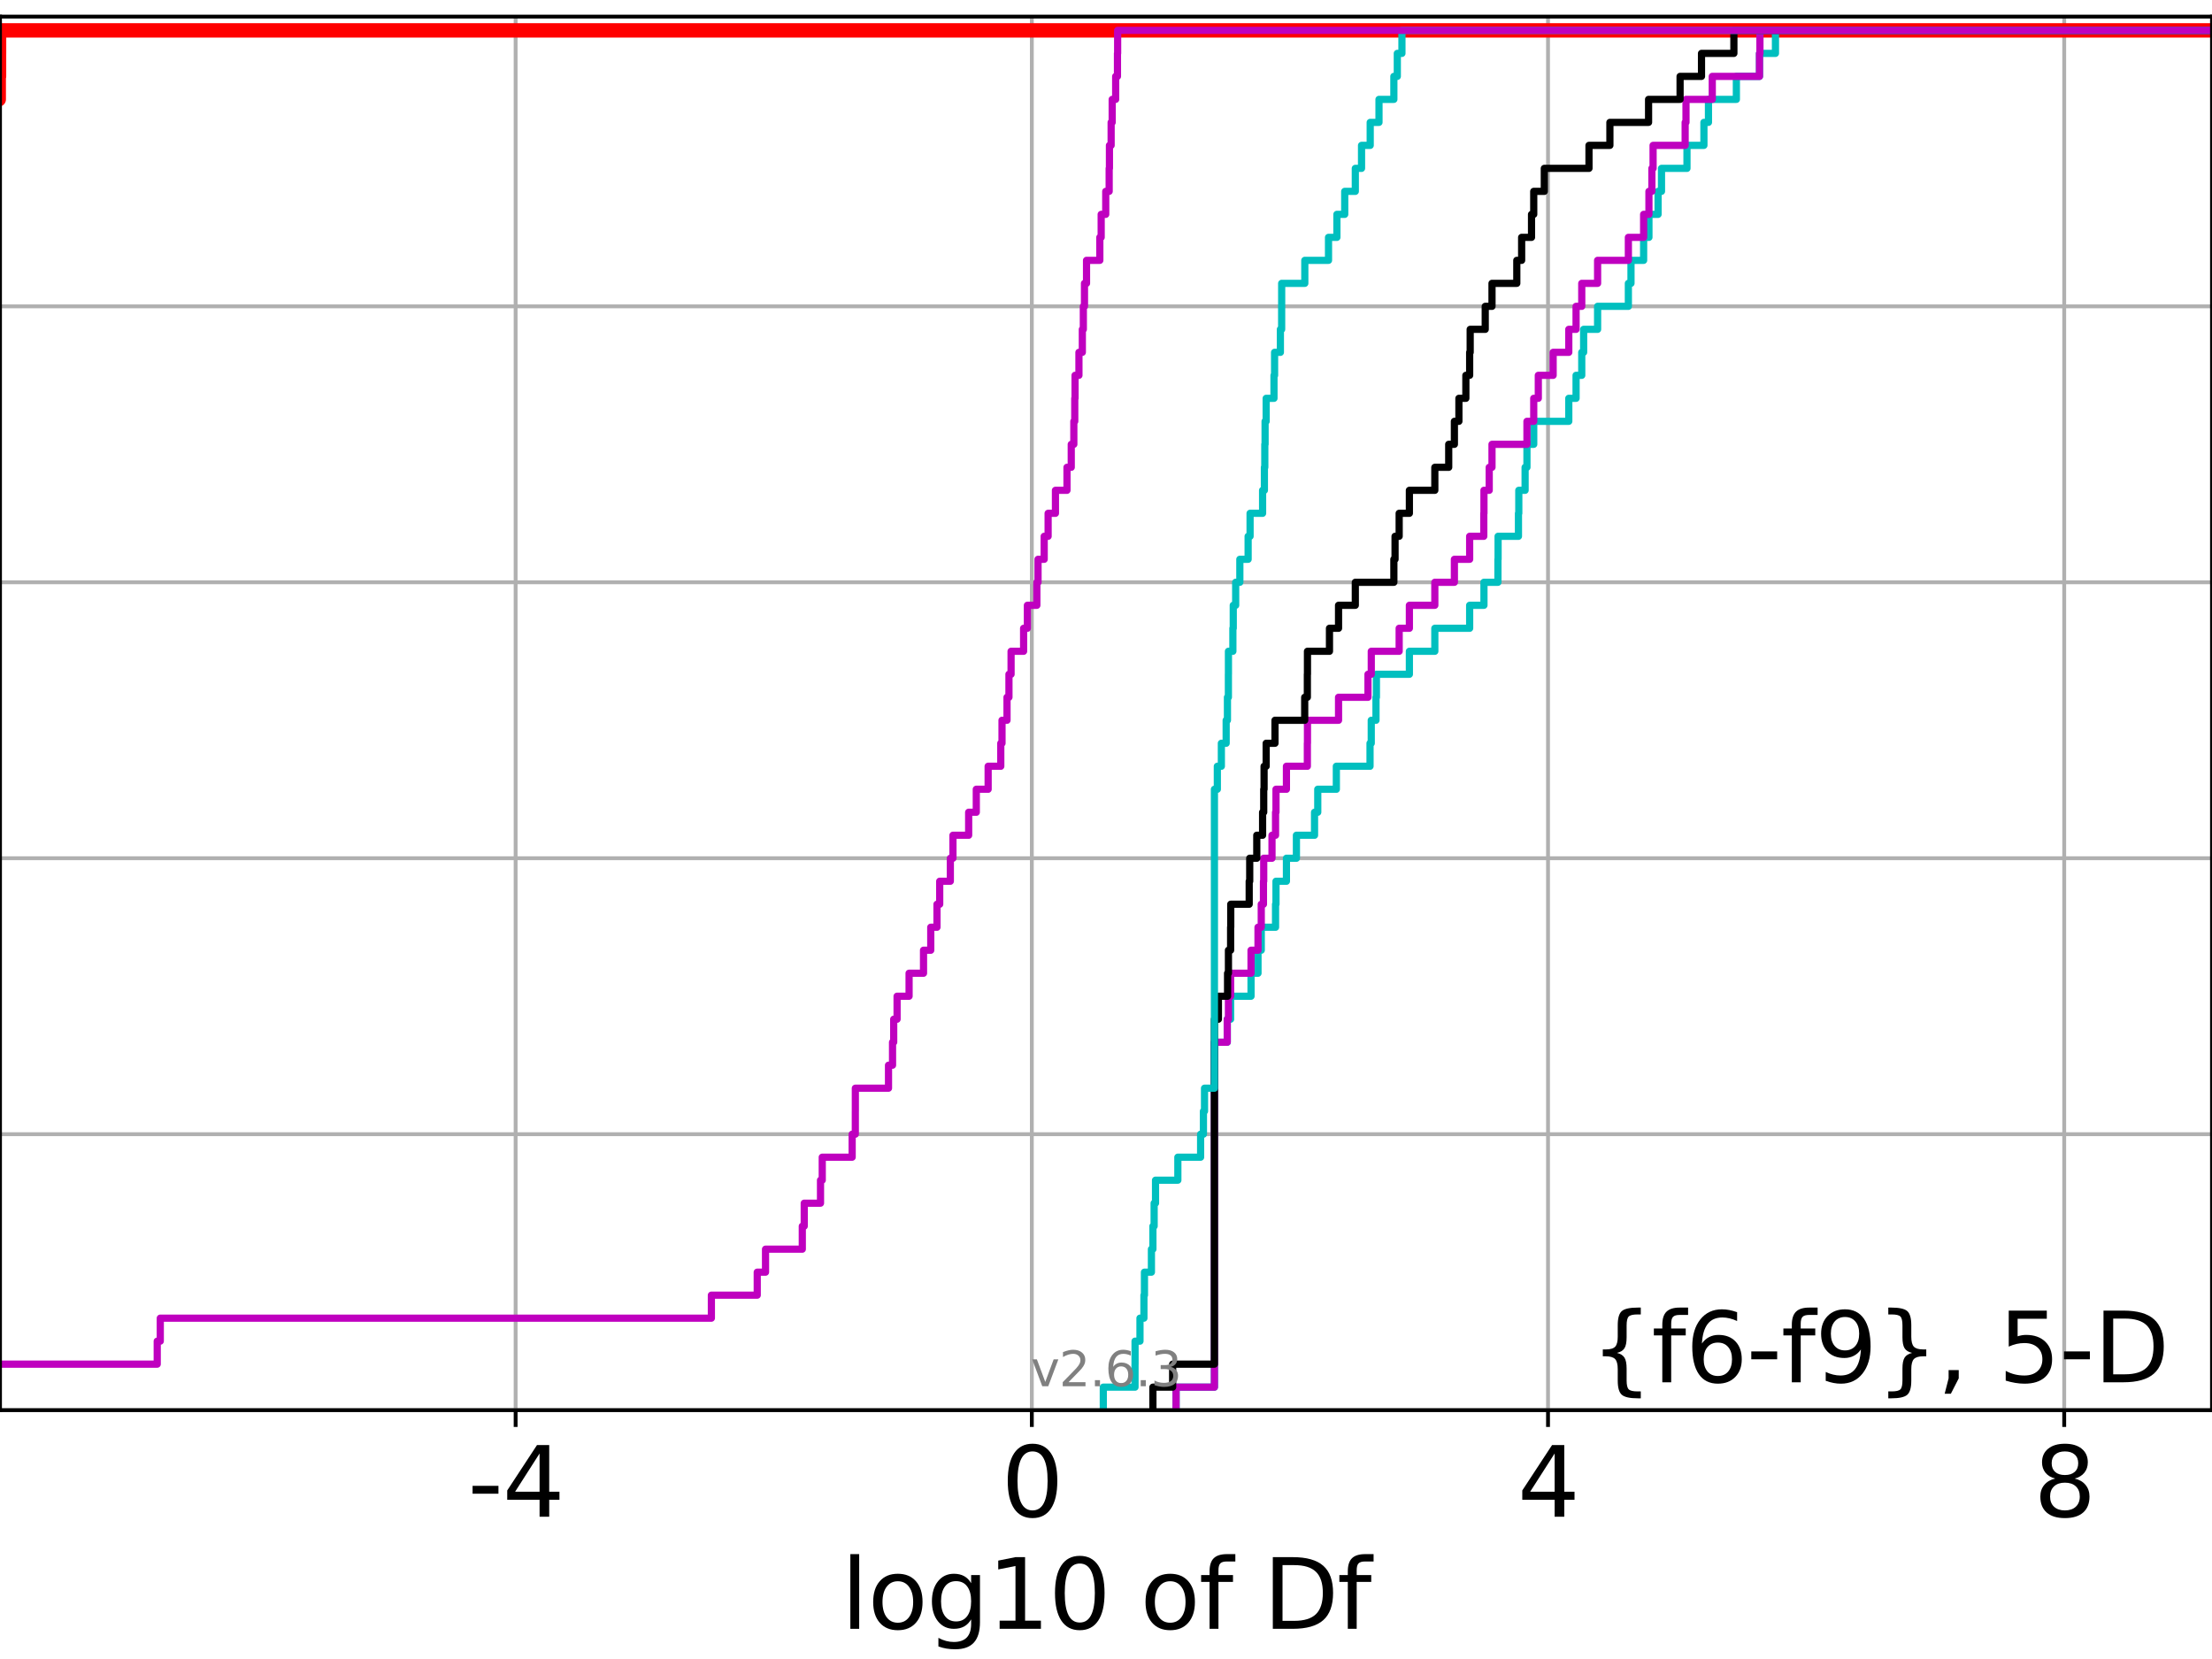 <?xml version="1.0" encoding="utf-8" standalone="no"?>
<!DOCTYPE svg PUBLIC "-//W3C//DTD SVG 1.1//EN"
  "http://www.w3.org/Graphics/SVG/1.1/DTD/svg11.dtd">
<svg xmlns:xlink="http://www.w3.org/1999/xlink" width="460.8pt" height="345.6pt" viewBox="0 0 460.8 345.6" xmlns="http://www.w3.org/2000/svg" version="1.1">
 <defs>
  <style type="text/css">*{stroke-linejoin: round; stroke-linecap: butt}</style>
 </defs>
 <g id="figure_1">
  <g id="patch_1">
   <path d="M 0 345.6 
L 460.8 345.6 
L 460.8 0 
L 0 0 
z
" style="fill: #ffffff"/>
  </g>
  <g id="axes_1">
   <g id="patch_2">
    <path d="M 0 293.76 
L 460.8 293.76 
L 460.8 3.456 
L 0 3.456 
z
" style="fill: #ffffff"/>
   </g>
   <g id="matplotlib.axis_1">
    <g id="xtick_1">
     <g id="line2d_1">
      <path d="M 107.416 293.76 
L 107.416 3.456 
" clip-path="url(#p2813ee6e38)" style="fill: none; stroke: #b0b0b0; stroke-width: 0.8; stroke-linecap: square"/>
     </g>
     <g id="line2d_2">
      <defs>
       <path id="me14144b587" d="M 0 0 
L 0 3.5 
" style="stroke: #000000; stroke-width: 0.8"/>
      </defs>
      <g>
       <use xlink:href="#me14144b587" x="107.416" y="293.76" style="stroke: #000000; stroke-width: 0.8"/>
      </g>
     </g>
     <g id="text_1">
      <!-- -4 -->
      <g transform="translate(97.446 315.957)scale(0.2 -0.2)">
       <defs>
        <path id="DejaVuSans-2d" d="M 313 2009 
L 1997 2009 
L 1997 1497 
L 313 1497 
L 313 2009 
z
" transform="scale(0.016)"/>
        <path id="DejaVuSans-34" d="M 2419 4116 
L 825 1625 
L 2419 1625 
L 2419 4116 
z
M 2253 4666 
L 3047 4666 
L 3047 1625 
L 3713 1625 
L 3713 1100 
L 3047 1100 
L 3047 0 
L 2419 0 
L 2419 1100 
L 313 1100 
L 313 1709 
L 2253 4666 
z
" transform="scale(0.016)"/>
       </defs>
       <use xlink:href="#DejaVuSans-2d"/>
       <use xlink:href="#DejaVuSans-34" x="36.084"/>
      </g>
     </g>
    </g>
    <g id="xtick_2">
     <g id="line2d_3">
      <path d="M 214.948 293.76 
L 214.948 3.456 
" clip-path="url(#p2813ee6e38)" style="fill: none; stroke: #b0b0b0; stroke-width: 0.8; stroke-linecap: square"/>
     </g>
     <g id="line2d_4">
      <g>
       <use xlink:href="#me14144b587" x="214.948" y="293.76" style="stroke: #000000; stroke-width: 0.8"/>
      </g>
     </g>
     <g id="text_2">
      <!-- 0 -->
      <g transform="translate(208.586 315.957)scale(0.2 -0.2)">
       <defs>
        <path id="DejaVuSans-30" d="M 2034 4250 
Q 1547 4250 1301 3770 
Q 1056 3291 1056 2328 
Q 1056 1369 1301 889 
Q 1547 409 2034 409 
Q 2525 409 2770 889 
Q 3016 1369 3016 2328 
Q 3016 3291 2770 3770 
Q 2525 4250 2034 4250 
z
M 2034 4750 
Q 2819 4750 3233 4129 
Q 3647 3509 3647 2328 
Q 3647 1150 3233 529 
Q 2819 -91 2034 -91 
Q 1250 -91 836 529 
Q 422 1150 422 2328 
Q 422 3509 836 4129 
Q 1250 4750 2034 4750 
z
" transform="scale(0.016)"/>
       </defs>
       <use xlink:href="#DejaVuSans-30"/>
      </g>
     </g>
    </g>
    <g id="xtick_3">
     <g id="line2d_5">
      <path d="M 322.481 293.76 
L 322.481 3.456 
" clip-path="url(#p2813ee6e38)" style="fill: none; stroke: #b0b0b0; stroke-width: 0.8; stroke-linecap: square"/>
     </g>
     <g id="line2d_6">
      <g>
       <use xlink:href="#me14144b587" x="322.481" y="293.76" style="stroke: #000000; stroke-width: 0.8"/>
      </g>
     </g>
     <g id="text_3">
      <!-- 4 -->
      <g transform="translate(316.118 315.957)scale(0.2 -0.2)">
       <use xlink:href="#DejaVuSans-34"/>
      </g>
     </g>
    </g>
    <g id="xtick_4">
     <g id="line2d_7">
      <path d="M 430.013 293.76 
L 430.013 3.456 
" clip-path="url(#p2813ee6e38)" style="fill: none; stroke: #b0b0b0; stroke-width: 0.8; stroke-linecap: square"/>
     </g>
     <g id="line2d_8">
      <g>
       <use xlink:href="#me14144b587" x="430.013" y="293.76" style="stroke: #000000; stroke-width: 0.8"/>
      </g>
     </g>
     <g id="text_4">
      <!-- 8 -->
      <g transform="translate(423.65 315.957)scale(0.2 -0.2)">
       <defs>
        <path id="DejaVuSans-38" d="M 2034 2216 
Q 1584 2216 1326 1975 
Q 1069 1734 1069 1313 
Q 1069 891 1326 650 
Q 1584 409 2034 409 
Q 2484 409 2743 651 
Q 3003 894 3003 1313 
Q 3003 1734 2745 1975 
Q 2488 2216 2034 2216 
z
M 1403 2484 
Q 997 2584 770 2862 
Q 544 3141 544 3541 
Q 544 4100 942 4425 
Q 1341 4750 2034 4750 
Q 2731 4750 3128 4425 
Q 3525 4100 3525 3541 
Q 3525 3141 3298 2862 
Q 3072 2584 2669 2484 
Q 3125 2378 3379 2068 
Q 3634 1759 3634 1313 
Q 3634 634 3220 271 
Q 2806 -91 2034 -91 
Q 1263 -91 848 271 
Q 434 634 434 1313 
Q 434 1759 690 2068 
Q 947 2378 1403 2484 
z
M 1172 3481 
Q 1172 3119 1398 2916 
Q 1625 2713 2034 2713 
Q 2441 2713 2670 2916 
Q 2900 3119 2900 3481 
Q 2900 3844 2670 4047 
Q 2441 4250 2034 4250 
Q 1625 4250 1398 4047 
Q 1172 3844 1172 3481 
z
" transform="scale(0.016)"/>
       </defs>
       <use xlink:href="#DejaVuSans-38"/>
      </g>
     </g>
    </g>
    <g id="text_5">
     <!-- log10 of Df -->
     <g transform="translate(175.214 339.313)scale(0.2 -0.2)">
      <defs>
       <path id="DejaVuSans-6c" d="M 603 4863 
L 1178 4863 
L 1178 0 
L 603 0 
L 603 4863 
z
" transform="scale(0.016)"/>
       <path id="DejaVuSans-6f" d="M 1959 3097 
Q 1497 3097 1228 2736 
Q 959 2375 959 1747 
Q 959 1119 1226 758 
Q 1494 397 1959 397 
Q 2419 397 2687 759 
Q 2956 1122 2956 1747 
Q 2956 2369 2687 2733 
Q 2419 3097 1959 3097 
z
M 1959 3584 
Q 2709 3584 3137 3096 
Q 3566 2609 3566 1747 
Q 3566 888 3137 398 
Q 2709 -91 1959 -91 
Q 1206 -91 779 398 
Q 353 888 353 1747 
Q 353 2609 779 3096 
Q 1206 3584 1959 3584 
z
" transform="scale(0.016)"/>
       <path id="DejaVuSans-67" d="M 2906 1791 
Q 2906 2416 2648 2759 
Q 2391 3103 1925 3103 
Q 1463 3103 1205 2759 
Q 947 2416 947 1791 
Q 947 1169 1205 825 
Q 1463 481 1925 481 
Q 2391 481 2648 825 
Q 2906 1169 2906 1791 
z
M 3481 434 
Q 3481 -459 3084 -895 
Q 2688 -1331 1869 -1331 
Q 1566 -1331 1297 -1286 
Q 1028 -1241 775 -1147 
L 775 -588 
Q 1028 -725 1275 -790 
Q 1522 -856 1778 -856 
Q 2344 -856 2625 -561 
Q 2906 -266 2906 331 
L 2906 616 
Q 2728 306 2450 153 
Q 2172 0 1784 0 
Q 1141 0 747 490 
Q 353 981 353 1791 
Q 353 2603 747 3093 
Q 1141 3584 1784 3584 
Q 2172 3584 2450 3431 
Q 2728 3278 2906 2969 
L 2906 3500 
L 3481 3500 
L 3481 434 
z
" transform="scale(0.016)"/>
       <path id="DejaVuSans-31" d="M 794 531 
L 1825 531 
L 1825 4091 
L 703 3866 
L 703 4441 
L 1819 4666 
L 2450 4666 
L 2450 531 
L 3481 531 
L 3481 0 
L 794 0 
L 794 531 
z
" transform="scale(0.016)"/>
       <path id="DejaVuSans-20" transform="scale(0.016)"/>
       <path id="DejaVuSans-66" d="M 2375 4863 
L 2375 4384 
L 1825 4384 
Q 1516 4384 1395 4259 
Q 1275 4134 1275 3809 
L 1275 3500 
L 2222 3500 
L 2222 3053 
L 1275 3053 
L 1275 0 
L 697 0 
L 697 3053 
L 147 3053 
L 147 3500 
L 697 3500 
L 697 3744 
Q 697 4328 969 4595 
Q 1241 4863 1831 4863 
L 2375 4863 
z
" transform="scale(0.016)"/>
       <path id="DejaVuSans-44" d="M 1259 4147 
L 1259 519 
L 2022 519 
Q 2988 519 3436 956 
Q 3884 1394 3884 2338 
Q 3884 3275 3436 3711 
Q 2988 4147 2022 4147 
L 1259 4147 
z
M 628 4666 
L 1925 4666 
Q 3281 4666 3915 4102 
Q 4550 3538 4550 2338 
Q 4550 1131 3912 565 
Q 3275 0 1925 0 
L 628 0 
L 628 4666 
z
" transform="scale(0.016)"/>
      </defs>
      <use xlink:href="#DejaVuSans-6c"/>
      <use xlink:href="#DejaVuSans-6f" x="27.783"/>
      <use xlink:href="#DejaVuSans-67" x="88.965"/>
      <use xlink:href="#DejaVuSans-31" x="152.441"/>
      <use xlink:href="#DejaVuSans-30" x="216.064"/>
      <use xlink:href="#DejaVuSans-20" x="279.688"/>
      <use xlink:href="#DejaVuSans-6f" x="311.475"/>
      <use xlink:href="#DejaVuSans-66" x="372.656"/>
      <use xlink:href="#DejaVuSans-20" x="407.861"/>
      <use xlink:href="#DejaVuSans-44" x="439.648"/>
      <use xlink:href="#DejaVuSans-66" x="516.65"/>
     </g>
    </g>
   </g>
   <g id="matplotlib.axis_2">
    <g id="ytick_1">
     <g id="line2d_9">
      <path d="M 0 293.76 
L 460.8 293.76 
" clip-path="url(#p2813ee6e38)" style="fill: none; stroke: #b0b0b0; stroke-width: 0.8; stroke-linecap: square"/>
     </g>
     <g id="line2d_10">
      <defs>
       <path id="madb3079b23" d="M 0 0 
L -3.5 0 
" style="stroke: #000000; stroke-width: 0.8"/>
      </defs>
      <g>
       <use xlink:href="#madb3079b23" x="0" y="293.76" style="stroke: #000000; stroke-width: 0.8"/>
      </g>
     </g>
    </g>
    <g id="ytick_2">
     <g id="line2d_11">
      <path d="M 0 236.274 
L 460.8 236.274 
" clip-path="url(#p2813ee6e38)" style="fill: none; stroke: #b0b0b0; stroke-width: 0.8; stroke-linecap: square"/>
     </g>
     <g id="line2d_12">
      <g>
       <use xlink:href="#madb3079b23" x="0" y="236.274" style="stroke: #000000; stroke-width: 0.8"/>
      </g>
     </g>
    </g>
    <g id="ytick_3">
     <g id="line2d_13">
      <path d="M 0 178.788 
L 460.8 178.788 
" clip-path="url(#p2813ee6e38)" style="fill: none; stroke: #b0b0b0; stroke-width: 0.8; stroke-linecap: square"/>
     </g>
     <g id="line2d_14">
      <g>
       <use xlink:href="#madb3079b23" x="0" y="178.788" style="stroke: #000000; stroke-width: 0.8"/>
      </g>
     </g>
    </g>
    <g id="ytick_4">
     <g id="line2d_15">
      <path d="M 0 121.302 
L 460.8 121.302 
" clip-path="url(#p2813ee6e38)" style="fill: none; stroke: #b0b0b0; stroke-width: 0.8; stroke-linecap: square"/>
     </g>
     <g id="line2d_16">
      <g>
       <use xlink:href="#madb3079b23" x="0" y="121.302" style="stroke: #000000; stroke-width: 0.8"/>
      </g>
     </g>
    </g>
    <g id="ytick_5">
     <g id="line2d_17">
      <path d="M 0 63.816 
L 460.8 63.816 
" clip-path="url(#p2813ee6e38)" style="fill: none; stroke: #b0b0b0; stroke-width: 0.8; stroke-linecap: square"/>
     </g>
     <g id="line2d_18">
      <g>
       <use xlink:href="#madb3079b23" x="0" y="63.816" style="stroke: #000000; stroke-width: 0.8"/>
      </g>
     </g>
    </g>
    <g id="ytick_6">
     <g id="line2d_19">
      <path d="M 0 6.33 
L 460.8 6.33 
" clip-path="url(#p2813ee6e38)" style="fill: none; stroke: #b0b0b0; stroke-width: 0.8; stroke-linecap: square"/>
     </g>
     <g id="line2d_20">
      <g>
       <use xlink:href="#madb3079b23" x="0" y="6.33" style="stroke: #000000; stroke-width: 0.8"/>
      </g>
     </g>
    </g>
   </g>
   <g id="line2d_21">
    <path d="M -1 20.702 
L -0.262 20.702 
L -0.262 15.911 
L -0.202 15.911 
L -0.202 11.121 
L -0.197 11.121 
L -0.197 6.33 
L -0.197 6.33 
L -0.197 6.33 
L 460.8 6.33 
" clip-path="url(#p2813ee6e38)" style="fill: none; stroke: #ff0000; stroke-width: 3; stroke-linecap: square"/>
   </g>
   <g id="line2d_22">
    <path d="M 244.997 293.76 
L 244.997 288.97 
L 252.987 288.97 
L 252.987 284.179 
L 252.987 284.179 
L 252.987 279.389 
L 252.987 279.389 
L 252.987 274.598 
L 252.987 274.598 
L 252.987 269.808 
L 252.987 269.808 
L 252.987 265.017 
L 252.987 265.017 
L 252.987 260.227 
L 252.987 260.227 
L 252.987 255.436 
L 252.987 255.436 
L 252.987 250.646 
L 252.987 250.646 
L 252.987 245.855 
L 252.987 245.855 
L 252.987 241.065 
L 252.987 241.065 
L 252.987 236.274 
L 252.987 236.274 
L 252.987 231.484 
L 252.987 231.484 
L 252.987 226.693 
L 252.987 226.693 
L 252.987 221.903 
L 252.987 221.903 
L 252.987 217.112 
L 255.659 217.112 
L 255.659 212.322 
L 256.359 212.322 
L 256.359 207.531 
L 260.613 207.531 
L 260.613 202.741 
L 262.065 202.741 
L 262.065 197.95 
L 262.743 197.95 
L 262.743 193.16 
L 265.72 193.16 
L 265.72 188.369 
L 265.813 188.369 
L 265.813 183.579 
L 267.988 183.579 
L 267.988 178.788 
L 270.068 178.788 
L 270.068 173.998 
L 273.842 173.998 
L 273.842 169.207 
L 274.513 169.207 
L 274.513 164.417 
L 278.385 164.417 
L 278.385 159.626 
L 285.403 159.626 
L 285.403 154.836 
L 285.657 154.836 
L 285.657 150.045 
L 286.644 150.045 
L 286.644 145.255 
L 286.731 145.255 
L 286.731 140.464 
L 293.6 140.464 
L 293.6 135.674 
L 298.901 135.674 
L 298.901 130.883 
L 306.156 130.883 
L 306.156 126.093 
L 309.136 126.093 
L 309.136 121.302 
L 312.045 121.302 
L 312.045 116.512 
L 312.079 116.512 
L 312.079 111.721 
L 316.323 111.721 
L 316.323 106.931 
L 316.393 106.931 
L 316.393 102.14 
L 317.707 102.14 
L 317.707 97.35 
L 318.092 97.35 
L 318.092 92.559 
L 319.505 92.559 
L 319.505 87.769 
L 326.807 87.769 
L 326.807 82.978 
L 328.325 82.978 
L 328.325 78.188 
L 329.509 78.188 
L 329.509 73.397 
L 329.901 73.397 
L 329.901 68.607 
L 332.809 68.607 
L 332.809 63.816 
L 339.219 63.816 
L 339.219 59.026 
L 339.765 59.026 
L 339.765 54.235 
L 342.398 54.235 
L 342.398 49.445 
L 343.503 49.445 
L 343.503 44.654 
L 345.408 44.654 
L 345.408 39.864 
L 346.119 39.864 
L 346.119 35.073 
L 351.428 35.073 
L 351.428 30.283 
L 354.958 30.283 
L 354.958 25.492 
L 355.904 25.492 
L 355.904 20.702 
L 361.718 20.702 
L 361.718 15.911 
L 366.535 15.911 
L 366.535 11.121 
L 369.86 11.121 
L 369.86 6.33 
L 369.86 6.33 
L 369.86 6.33 
L 460.8 6.33 
" clip-path="url(#p2813ee6e38)" style="fill: none; stroke: #00bfbf; stroke-width: 1.5; stroke-linecap: square"/>
   </g>
   <g id="line2d_23">
    <path d="M 244.997 293.76 
L 244.997 288.97 
L 252.987 288.97 
L 252.987 284.179 
L 252.987 284.179 
L 252.987 279.389 
L 252.987 279.389 
L 252.987 274.598 
L 252.987 274.598 
L 252.987 269.808 
L 252.987 269.808 
L 252.987 265.017 
L 252.987 265.017 
L 252.987 260.227 
L 252.987 260.227 
L 252.987 255.436 
L 252.987 255.436 
L 252.987 250.646 
L 252.987 250.646 
L 252.987 245.855 
L 252.987 245.855 
L 252.987 241.065 
L 252.987 241.065 
L 252.987 236.274 
L 252.987 236.274 
L 252.987 231.484 
L 252.987 231.484 
L 252.987 226.693 
L 252.987 226.693 
L 252.987 221.903 
L 252.987 221.903 
L 252.987 217.112 
L 255.659 217.112 
L 255.659 212.322 
L 255.907 212.322 
L 255.907 207.531 
L 256.359 207.531 
L 256.359 202.741 
L 260.613 202.741 
L 260.613 197.95 
L 262.065 197.95 
L 262.065 193.16 
L 262.743 193.16 
L 262.743 188.369 
L 263.201 188.369 
L 263.201 183.579 
L 263.256 183.579 
L 263.256 178.788 
L 264.981 178.788 
L 264.981 173.998 
L 265.72 173.998 
L 265.72 169.207 
L 265.813 169.207 
L 265.813 164.417 
L 267.988 164.417 
L 267.988 159.626 
L 272.345 159.626 
L 272.345 154.836 
L 272.368 154.836 
L 272.368 150.045 
L 278.844 150.045 
L 278.844 145.255 
L 284.976 145.255 
L 284.976 140.464 
L 285.662 140.464 
L 285.662 135.674 
L 291.472 135.674 
L 291.472 130.883 
L 293.6 130.883 
L 293.6 126.093 
L 298.901 126.093 
L 298.901 121.302 
L 302.976 121.302 
L 302.976 116.512 
L 306.156 116.512 
L 306.156 111.721 
L 309.1 111.721 
L 309.1 106.931 
L 309.136 106.931 
L 309.136 102.14 
L 310.232 102.14 
L 310.232 97.35 
L 310.812 97.35 
L 310.812 92.559 
L 318.092 92.559 
L 318.092 87.769 
L 319.505 87.769 
L 319.505 82.978 
L 320.458 82.978 
L 320.458 78.188 
L 323.547 78.188 
L 323.547 73.397 
L 326.807 73.397 
L 326.807 68.607 
L 328.325 68.607 
L 328.325 63.816 
L 329.509 63.816 
L 329.509 59.026 
L 332.809 59.026 
L 332.809 54.235 
L 339.219 54.235 
L 339.219 49.445 
L 342.398 49.445 
L 342.398 44.654 
L 343.503 44.654 
L 343.503 39.864 
L 344.118 39.864 
L 344.118 35.073 
L 344.367 35.073 
L 344.367 30.283 
L 351.048 30.283 
L 351.048 25.492 
L 351.223 25.492 
L 351.223 20.702 
L 356.699 20.702 
L 356.699 15.911 
L 366.535 15.911 
L 366.535 11.121 
L 366.626 11.121 
L 366.626 6.33 
L 366.626 6.33 
L 366.626 6.33 
L 460.8 6.33 
" clip-path="url(#p2813ee6e38)" style="fill: none; stroke: #bf00bf; stroke-width: 1.5; stroke-linecap: square"/>
   </g>
   <g id="line2d_24">
    <path d="M 240.172 293.76 
L 240.172 288.97 
L 244.283 288.97 
L 244.283 284.179 
L 252.987 284.179 
L 252.987 279.389 
L 252.987 279.389 
L 252.987 274.598 
L 252.987 274.598 
L 252.987 269.808 
L 252.987 269.808 
L 252.987 265.017 
L 252.987 265.017 
L 252.987 260.227 
L 252.987 260.227 
L 252.987 255.436 
L 252.987 255.436 
L 252.987 250.646 
L 252.987 250.646 
L 252.987 245.855 
L 252.987 245.855 
L 252.987 241.065 
L 252.987 241.065 
L 252.987 236.274 
L 252.987 236.274 
L 252.987 231.484 
L 252.987 231.484 
L 252.987 226.693 
L 252.987 226.693 
L 252.987 221.903 
L 252.987 221.903 
L 252.987 217.112 
L 252.987 217.112 
L 252.987 212.322 
L 253.817 212.322 
L 253.817 207.531 
L 255.725 207.531 
L 255.725 202.741 
L 255.907 202.741 
L 255.907 197.95 
L 256.359 197.95 
L 256.359 193.16 
L 256.388 193.16 
L 256.388 188.369 
L 260.23 188.369 
L 260.23 183.579 
L 260.339 183.579 
L 260.339 178.788 
L 261.809 178.788 
L 261.809 173.998 
L 263.022 173.998 
L 263.022 169.207 
L 263.256 169.207 
L 263.256 164.417 
L 263.33 164.417 
L 263.33 159.626 
L 263.766 159.626 
L 263.766 154.836 
L 265.605 154.836 
L 265.605 150.045 
L 271.793 150.045 
L 271.793 145.255 
L 272.345 145.255 
L 272.345 140.464 
L 272.368 140.464 
L 272.368 135.674 
L 276.953 135.674 
L 276.953 130.883 
L 278.844 130.883 
L 278.844 126.093 
L 282.337 126.093 
L 282.337 121.302 
L 290.367 121.302 
L 290.367 116.512 
L 290.615 116.512 
L 290.615 111.721 
L 291.472 111.721 
L 291.472 106.931 
L 293.6 106.931 
L 293.6 102.14 
L 298.901 102.14 
L 298.901 97.35 
L 301.793 97.35 
L 301.793 92.559 
L 302.976 92.559 
L 302.976 87.769 
L 303.917 87.769 
L 303.917 82.978 
L 305.366 82.978 
L 305.366 78.188 
L 306.156 78.188 
L 306.156 73.397 
L 306.266 73.397 
L 306.266 68.607 
L 309.401 68.607 
L 309.401 63.816 
L 310.812 63.816 
L 310.812 59.026 
L 315.977 59.026 
L 315.977 54.235 
L 316.986 54.235 
L 316.986 49.445 
L 319.044 49.445 
L 319.044 44.654 
L 319.505 44.654 
L 319.505 39.864 
L 321.709 39.864 
L 321.709 35.073 
L 331.015 35.073 
L 331.015 30.283 
L 335.371 30.283 
L 335.371 25.492 
L 343.427 25.492 
L 343.427 20.702 
L 349.991 20.702 
L 349.991 15.911 
L 354.454 15.911 
L 354.454 11.121 
L 361.2 11.121 
L 361.2 6.33 
L 361.2 6.33 
L 361.2 6.33 
L 460.8 6.33 
" clip-path="url(#p2813ee6e38)" style="fill: none; stroke: #000000; stroke-width: 1.5; stroke-linecap: square"/>
   </g>
   <g id="line2d_25">
    <path d="M 229.836 293.76 
L 229.836 288.97 
L 236.445 288.97 
L 236.445 284.179 
L 236.453 284.179 
L 236.453 279.389 
L 237.478 279.389 
L 237.478 274.598 
L 238.301 274.598 
L 238.301 269.808 
L 238.411 269.808 
L 238.411 265.017 
L 239.862 265.017 
L 239.862 260.227 
L 240.172 260.227 
L 240.172 255.436 
L 240.429 255.436 
L 240.429 250.646 
L 240.717 250.646 
L 240.717 245.855 
L 245.368 245.855 
L 245.368 241.065 
L 250.109 241.065 
L 250.109 236.274 
L 250.697 236.274 
L 250.697 231.484 
L 250.924 231.484 
L 250.924 226.693 
L 252.987 226.693 
L 252.987 221.903 
L 252.987 221.903 
L 252.987 217.112 
L 252.987 217.112 
L 252.987 212.322 
L 252.987 212.322 
L 252.987 207.531 
L 252.987 207.531 
L 252.987 202.741 
L 252.987 202.741 
L 252.987 197.95 
L 252.987 197.95 
L 252.987 193.16 
L 252.987 193.16 
L 252.987 188.369 
L 252.987 188.369 
L 252.987 183.579 
L 252.987 183.579 
L 252.987 178.788 
L 252.987 178.788 
L 252.987 173.998 
L 252.987 173.998 
L 252.987 169.207 
L 252.987 169.207 
L 252.987 164.417 
L 253.594 164.417 
L 253.594 159.626 
L 254.433 159.626 
L 254.433 154.836 
L 255.432 154.836 
L 255.432 150.045 
L 255.698 150.045 
L 255.698 145.255 
L 255.897 145.255 
L 255.897 140.464 
L 255.907 140.464 
L 255.907 135.674 
L 256.83 135.674 
L 256.83 130.883 
L 256.91 130.883 
L 256.91 126.093 
L 257.415 126.093 
L 257.415 121.302 
L 258.281 121.302 
L 258.281 116.512 
L 260.007 116.512 
L 260.007 111.721 
L 260.414 111.721 
L 260.414 106.931 
L 263.022 106.931 
L 263.022 102.14 
L 263.397 102.14 
L 263.397 97.35 
L 263.482 97.35 
L 263.482 92.559 
L 263.54 92.559 
L 263.54 87.769 
L 263.767 87.769 
L 263.767 82.978 
L 265.394 82.978 
L 265.394 78.188 
L 265.519 78.188 
L 265.519 73.397 
L 266.728 73.397 
L 266.728 68.607 
L 266.991 68.607 
L 266.991 63.816 
L 266.996 63.816 
L 266.996 59.026 
L 271.816 59.026 
L 271.816 54.235 
L 276.754 54.235 
L 276.754 49.445 
L 278.501 49.445 
L 278.501 44.654 
L 280.13 44.654 
L 280.13 39.864 
L 282.337 39.864 
L 282.337 35.073 
L 283.633 35.073 
L 283.633 30.283 
L 285.44 30.283 
L 285.44 25.492 
L 287.269 25.492 
L 287.269 20.702 
L 290.367 20.702 
L 290.367 15.911 
L 291.086 15.911 
L 291.086 11.121 
L 292.049 11.121 
L 292.049 6.33 
L 292.049 6.33 
L 292.049 6.33 
L 460.8 6.33 
" clip-path="url(#p2813ee6e38)" style="fill: none; stroke: #00bfbf; stroke-width: 1.5; stroke-linecap: square"/>
   </g>
   <g id="line2d_26">
    <path d="M -1 284.179 
L 32.753 284.179 
L 32.753 279.389 
L 33.389 279.389 
L 33.389 274.598 
L 148.193 274.598 
L 148.193 269.808 
L 157.746 269.808 
L 157.746 265.017 
L 159.473 265.017 
L 159.473 260.227 
L 167.133 260.227 
L 167.133 255.436 
L 167.537 255.436 
L 167.537 250.646 
L 170.927 250.646 
L 170.927 245.855 
L 171.29 245.855 
L 171.29 241.065 
L 177.522 241.065 
L 177.522 236.274 
L 178.18 236.274 
L 178.18 231.484 
L 178.184 231.484 
L 178.184 226.693 
L 185.092 226.693 
L 185.092 221.903 
L 185.931 221.903 
L 185.931 217.112 
L 186.175 217.112 
L 186.175 212.322 
L 186.878 212.322 
L 186.878 207.531 
L 189.379 207.531 
L 189.379 202.741 
L 192.386 202.741 
L 192.386 197.95 
L 193.894 197.95 
L 193.894 193.16 
L 195.19 193.16 
L 195.19 188.369 
L 195.759 188.369 
L 195.759 183.579 
L 197.972 183.579 
L 197.972 178.788 
L 198.518 178.788 
L 198.518 173.998 
L 201.789 173.998 
L 201.789 169.207 
L 203.38 169.207 
L 203.38 164.417 
L 205.847 164.417 
L 205.847 159.626 
L 208.482 159.626 
L 208.482 154.836 
L 208.738 154.836 
L 208.738 150.045 
L 209.779 150.045 
L 209.779 145.255 
L 210.183 145.255 
L 210.183 140.464 
L 210.625 140.464 
L 210.625 135.674 
L 213.236 135.674 
L 213.236 130.883 
L 214.025 130.883 
L 214.025 126.093 
L 215.997 126.093 
L 215.997 121.302 
L 216.242 121.302 
L 216.242 116.512 
L 217.524 116.512 
L 217.524 111.721 
L 218.343 111.721 
L 218.343 106.931 
L 219.869 106.931 
L 219.869 102.14 
L 222.273 102.14 
L 222.273 97.35 
L 223.161 97.35 
L 223.161 92.559 
L 223.7 92.559 
L 223.7 87.769 
L 223.892 87.769 
L 223.892 82.978 
L 223.953 82.978 
L 223.953 78.188 
L 224.763 78.188 
L 224.763 73.397 
L 225.47 73.397 
L 225.47 68.607 
L 225.68 68.607 
L 225.68 63.816 
L 225.917 63.816 
L 225.917 59.026 
L 226.344 59.026 
L 226.344 54.235 
L 229.115 54.235 
L 229.115 49.445 
L 229.395 49.445 
L 229.395 44.654 
L 230.345 44.654 
L 230.345 39.864 
L 231.06 39.864 
L 231.06 35.073 
L 231.117 35.073 
L 231.117 30.283 
L 231.469 30.283 
L 231.469 25.492 
L 231.69 25.492 
L 231.69 20.702 
L 232.415 20.702 
L 232.415 15.911 
L 232.788 15.911 
L 232.788 11.121 
L 232.825 11.121 
L 232.825 6.33 
L 232.825 6.33 
L 232.825 6.33 
L 460.8 6.33 
" clip-path="url(#p2813ee6e38)" style="fill: none; stroke: #bf00bf; stroke-width: 1.5; stroke-linecap: square"/>
   </g>
   <g id="patch_3">
    <path d="M 0 293.76 
L 0 3.456 
" style="fill: none; stroke: #000000; stroke-width: 0.8; stroke-linejoin: miter; stroke-linecap: square"/>
   </g>
   <g id="patch_4">
    <path d="M 460.8 293.76 
L 460.8 3.456 
" style="fill: none; stroke: #000000; stroke-width: 0.8; stroke-linejoin: miter; stroke-linecap: square"/>
   </g>
   <g id="patch_5">
    <path d="M -0 293.76 
L 460.8 293.76 
" style="fill: none; stroke: #000000; stroke-width: 0.8; stroke-linejoin: miter; stroke-linecap: square"/>
   </g>
   <g id="patch_6">
    <path d="M -0 3.456 
L 460.8 3.456 
" style="fill: none; stroke: #000000; stroke-width: 0.8; stroke-linejoin: miter; stroke-linecap: square"/>
   </g>
   <g id="text_6">
    <!-- {f6-f9}, 5-D -->
    <g transform="translate(331.334 287.954)scale(0.2 -0.2)">
     <defs>
      <path id="DejaVuSans-7b" d="M 3272 -594 
L 3272 -1044 
L 3078 -1044 
Q 2300 -1044 2036 -812 
Q 1772 -581 1772 109 
L 1772 856 
Q 1772 1328 1603 1509 
Q 1434 1691 991 1691 
L 800 1691 
L 800 2138 
L 991 2138 
Q 1438 2138 1605 2317 
Q 1772 2497 1772 2963 
L 1772 3713 
Q 1772 4403 2036 4633 
Q 2300 4863 3078 4863 
L 3272 4863 
L 3272 4416 
L 3059 4416 
Q 2619 4416 2484 4278 
Q 2350 4141 2350 3700 
L 2350 2925 
Q 2350 2434 2208 2212 
Q 2066 1991 1722 1913 
Q 2069 1828 2209 1606 
Q 2350 1384 2350 897 
L 2350 122 
Q 2350 -319 2484 -456 
Q 2619 -594 3059 -594 
L 3272 -594 
z
" transform="scale(0.016)"/>
      <path id="DejaVuSans-36" d="M 2113 2584 
Q 1688 2584 1439 2293 
Q 1191 2003 1191 1497 
Q 1191 994 1439 701 
Q 1688 409 2113 409 
Q 2538 409 2786 701 
Q 3034 994 3034 1497 
Q 3034 2003 2786 2293 
Q 2538 2584 2113 2584 
z
M 3366 4563 
L 3366 3988 
Q 3128 4100 2886 4159 
Q 2644 4219 2406 4219 
Q 1781 4219 1451 3797 
Q 1122 3375 1075 2522 
Q 1259 2794 1537 2939 
Q 1816 3084 2150 3084 
Q 2853 3084 3261 2657 
Q 3669 2231 3669 1497 
Q 3669 778 3244 343 
Q 2819 -91 2113 -91 
Q 1303 -91 875 529 
Q 447 1150 447 2328 
Q 447 3434 972 4092 
Q 1497 4750 2381 4750 
Q 2619 4750 2861 4703 
Q 3103 4656 3366 4563 
z
" transform="scale(0.016)"/>
      <path id="DejaVuSans-39" d="M 703 97 
L 703 672 
Q 941 559 1184 500 
Q 1428 441 1663 441 
Q 2288 441 2617 861 
Q 2947 1281 2994 2138 
Q 2813 1869 2534 1725 
Q 2256 1581 1919 1581 
Q 1219 1581 811 2004 
Q 403 2428 403 3163 
Q 403 3881 828 4315 
Q 1253 4750 1959 4750 
Q 2769 4750 3195 4129 
Q 3622 3509 3622 2328 
Q 3622 1225 3098 567 
Q 2575 -91 1691 -91 
Q 1453 -91 1209 -44 
Q 966 3 703 97 
z
M 1959 2075 
Q 2384 2075 2632 2365 
Q 2881 2656 2881 3163 
Q 2881 3666 2632 3958 
Q 2384 4250 1959 4250 
Q 1534 4250 1286 3958 
Q 1038 3666 1038 3163 
Q 1038 2656 1286 2365 
Q 1534 2075 1959 2075 
z
" transform="scale(0.016)"/>
      <path id="DejaVuSans-7d" d="M 800 -594 
L 1019 -594 
Q 1456 -594 1589 -459 
Q 1722 -325 1722 122 
L 1722 897 
Q 1722 1384 1862 1606 
Q 2003 1828 2350 1913 
Q 2003 1991 1862 2212 
Q 1722 2434 1722 2925 
L 1722 3700 
Q 1722 4144 1589 4280 
Q 1456 4416 1019 4416 
L 800 4416 
L 800 4863 
L 997 4863 
Q 1775 4863 2036 4633 
Q 2297 4403 2297 3713 
L 2297 2963 
Q 2297 2497 2465 2317 
Q 2634 2138 3078 2138 
L 3272 2138 
L 3272 1691 
L 3078 1691 
Q 2634 1691 2465 1509 
Q 2297 1328 2297 856 
L 2297 109 
Q 2297 -581 2036 -812 
Q 1775 -1044 997 -1044 
L 800 -1044 
L 800 -594 
z
" transform="scale(0.016)"/>
      <path id="DejaVuSans-2c" d="M 750 794 
L 1409 794 
L 1409 256 
L 897 -744 
L 494 -744 
L 750 256 
L 750 794 
z
" transform="scale(0.016)"/>
      <path id="DejaVuSans-35" d="M 691 4666 
L 3169 4666 
L 3169 4134 
L 1269 4134 
L 1269 2991 
Q 1406 3038 1543 3061 
Q 1681 3084 1819 3084 
Q 2600 3084 3056 2656 
Q 3513 2228 3513 1497 
Q 3513 744 3044 326 
Q 2575 -91 1722 -91 
Q 1428 -91 1123 -41 
Q 819 9 494 109 
L 494 744 
Q 775 591 1075 516 
Q 1375 441 1709 441 
Q 2250 441 2565 725 
Q 2881 1009 2881 1497 
Q 2881 1984 2565 2268 
Q 2250 2553 1709 2553 
Q 1456 2553 1204 2497 
Q 953 2441 691 2322 
L 691 4666 
z
" transform="scale(0.016)"/>
     </defs>
     <use xlink:href="#DejaVuSans-7b"/>
     <use xlink:href="#DejaVuSans-66" x="63.623"/>
     <use xlink:href="#DejaVuSans-36" x="98.828"/>
     <use xlink:href="#DejaVuSans-2d" x="162.451"/>
     <use xlink:href="#DejaVuSans-66" x="198.535"/>
     <use xlink:href="#DejaVuSans-39" x="233.74"/>
     <use xlink:href="#DejaVuSans-7d" x="297.363"/>
     <use xlink:href="#DejaVuSans-2c" x="360.986"/>
     <use xlink:href="#DejaVuSans-20" x="392.773"/>
     <use xlink:href="#DejaVuSans-35" x="424.561"/>
     <use xlink:href="#DejaVuSans-2d" x="488.184"/>
     <use xlink:href="#DejaVuSans-44" x="524.268"/>
    </g>
   </g>
   <g id="text_7">
    <!-- v2.6.3 -->
    <g style="fill: #808080" transform="translate(214.719 288.777)scale(0.1 -0.1)">
     <defs>
      <path id="DejaVuSans-76" d="M 191 3500 
L 800 3500 
L 1894 563 
L 2988 3500 
L 3597 3500 
L 2284 0 
L 1503 0 
L 191 3500 
z
" transform="scale(0.016)"/>
      <path id="DejaVuSans-32" d="M 1228 531 
L 3431 531 
L 3431 0 
L 469 0 
L 469 531 
Q 828 903 1448 1529 
Q 2069 2156 2228 2338 
Q 2531 2678 2651 2914 
Q 2772 3150 2772 3378 
Q 2772 3750 2511 3984 
Q 2250 4219 1831 4219 
Q 1534 4219 1204 4116 
Q 875 4013 500 3803 
L 500 4441 
Q 881 4594 1212 4672 
Q 1544 4750 1819 4750 
Q 2544 4750 2975 4387 
Q 3406 4025 3406 3419 
Q 3406 3131 3298 2873 
Q 3191 2616 2906 2266 
Q 2828 2175 2409 1742 
Q 1991 1309 1228 531 
z
" transform="scale(0.016)"/>
      <path id="DejaVuSans-2e" d="M 684 794 
L 1344 794 
L 1344 0 
L 684 0 
L 684 794 
z
" transform="scale(0.016)"/>
      <path id="DejaVuSans-33" d="M 2597 2516 
Q 3050 2419 3304 2112 
Q 3559 1806 3559 1356 
Q 3559 666 3084 287 
Q 2609 -91 1734 -91 
Q 1441 -91 1130 -33 
Q 819 25 488 141 
L 488 750 
Q 750 597 1062 519 
Q 1375 441 1716 441 
Q 2309 441 2620 675 
Q 2931 909 2931 1356 
Q 2931 1769 2642 2001 
Q 2353 2234 1838 2234 
L 1294 2234 
L 1294 2753 
L 1863 2753 
Q 2328 2753 2575 2939 
Q 2822 3125 2822 3475 
Q 2822 3834 2567 4026 
Q 2313 4219 1838 4219 
Q 1578 4219 1281 4162 
Q 984 4106 628 3988 
L 628 4550 
Q 988 4650 1302 4700 
Q 1616 4750 1894 4750 
Q 2613 4750 3031 4423 
Q 3450 4097 3450 3541 
Q 3450 3153 3228 2886 
Q 3006 2619 2597 2516 
z
" transform="scale(0.016)"/>
     </defs>
     <use xlink:href="#DejaVuSans-76"/>
     <use xlink:href="#DejaVuSans-32" x="59.18"/>
     <use xlink:href="#DejaVuSans-2e" x="122.803"/>
     <use xlink:href="#DejaVuSans-36" x="154.59"/>
     <use xlink:href="#DejaVuSans-2e" x="218.213"/>
     <use xlink:href="#DejaVuSans-33" x="250"/>
    </g>
   </g>
  </g>
 </g>
 <defs>
  <clipPath id="p2813ee6e38">
   <rect x="0" y="3.456" width="460.8" height="290.304"/>
  </clipPath>
 </defs>
</svg>
